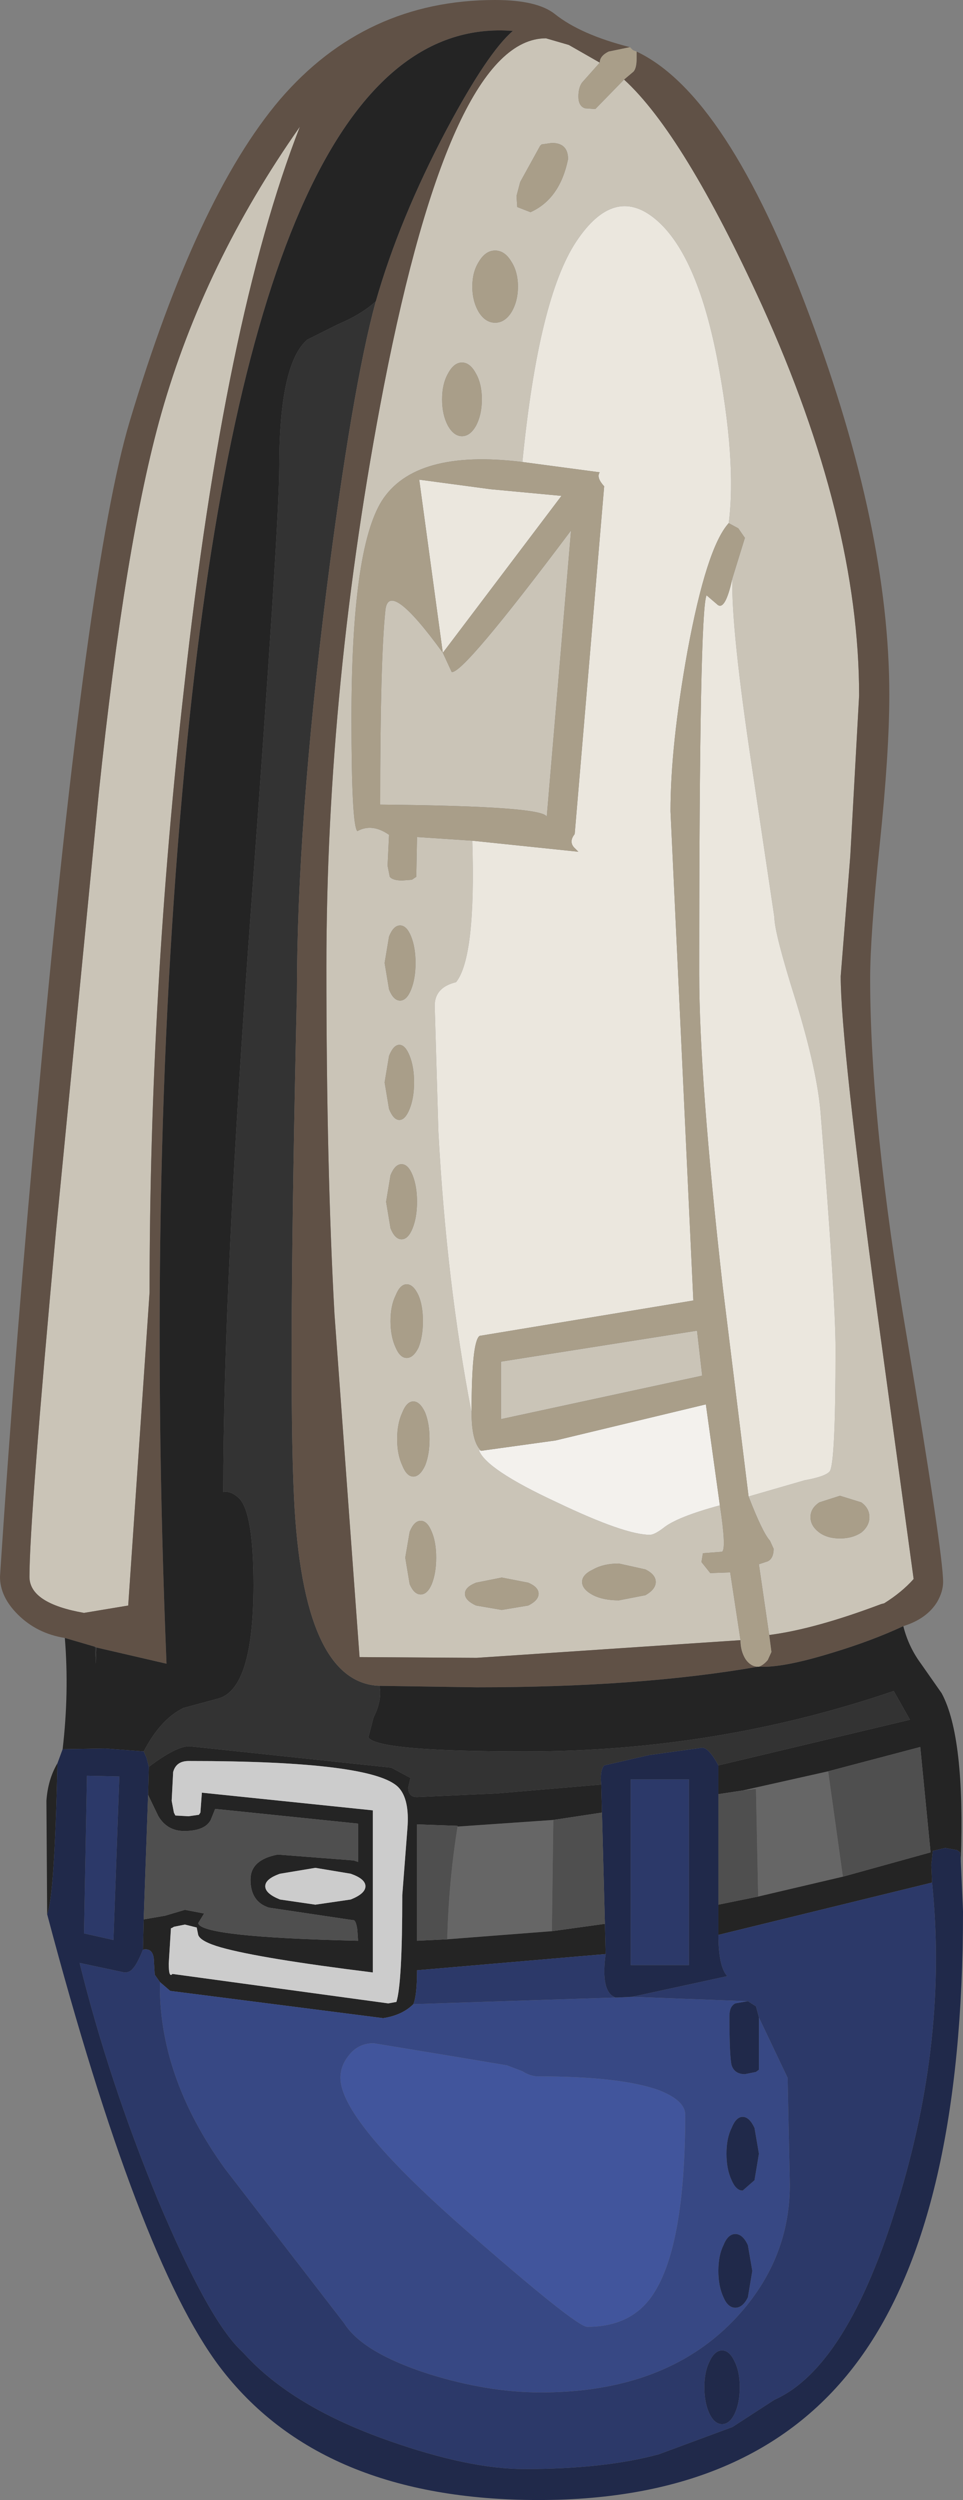<?xml version="1.0" encoding="UTF-8" standalone="no"?>
<svg xmlns:ffdec="https://www.free-decompiler.com/flash" xmlns:xlink="http://www.w3.org/1999/xlink" ffdec:objectType="shape" height="169.65px" width="65.35px" xmlns="http://www.w3.org/2000/svg">
  <rect width="100%" height="100%" fill="#808080" stroke="none"/>
  <g transform="matrix(1.0, 0.0, 0.0, 1.0, 32.35, 134.4)">
    <path d="M17.9 -23.1 L0.0 -21.9 -7.95 -21.95 -9.65 -45.2 Q-10.2 -55.1 -10.2 -68.75 -10.2 -88.05 -6.3 -108.2 -1.7 -131.8 4.7 -131.8 L6.25 -131.35 8.35 -130.15 7.15 -128.8 Q6.9 -128.45 6.9 -127.85 6.9 -127.2 7.35 -127.05 L8.05 -127.0 10.0 -129.0 Q14.05 -125.3 19.35 -113.7 25.95 -99.15 25.95 -87.2 L25.35 -76.3 24.7 -68.15 Q24.7 -63.75 27.2 -45.2 L29.65 -27.25 Q28.85 -26.35 27.65 -25.6 L27.45 -25.55 Q22.95 -23.85 19.85 -23.45 L19.15 -28.25 19.75 -28.45 Q20.15 -28.65 20.15 -29.3 L19.9 -29.85 Q19.4 -30.4 18.45 -32.85 L22.25 -33.95 Q23.65 -34.2 23.95 -34.55 24.35 -35.05 24.35 -42.85 24.35 -46.35 23.35 -58.7 23.15 -61.6 21.65 -66.5 20.2 -71.1 20.2 -72.15 L18.7 -82.2 Q17.25 -91.8 17.35 -95.15 L18.2 -97.9 17.75 -98.55 17.1 -98.9 Q17.65 -103.1 16.3 -110.15 14.9 -117.25 12.1 -119.55 9.3 -121.85 6.75 -118.0 4.2 -114.15 3.1 -103.05 -4.2 -103.95 -6.45 -100.4 -8.5 -97.1 -8.5 -85.65 -8.5 -78.35 -8.1 -78.0 -7.1 -78.55 -5.95 -77.75 L-6.05 -75.65 -5.9 -74.9 Q-5.7 -74.65 -5.05 -74.65 L-4.4 -74.7 -4.1 -74.9 -4.05 -77.6 -0.3 -77.35 Q-0.05 -69.45 -1.4 -67.75 -2.85 -67.4 -2.85 -66.15 L-2.6 -57.6 Q-2.05 -47.35 -0.35 -38.55 -0.35 -36.55 0.3 -35.95 L0.15 -36.0 Q0.6 -34.7 5.45 -32.45 10.05 -30.25 11.75 -30.25 12.05 -30.25 12.65 -30.7 13.55 -31.45 16.5 -32.25 16.95 -29.3 16.65 -29.1 L15.35 -29.0 15.25 -28.4 15.85 -27.65 17.2 -27.7 17.9 -23.1 M1.25 -117.4 Q0.6 -117.4 0.15 -116.65 -0.3 -115.95 -0.3 -114.95 -0.3 -113.95 0.15 -113.2 0.6 -112.5 1.25 -112.5 1.9 -112.5 2.35 -113.2 2.8 -113.95 2.8 -114.95 2.8 -115.95 2.35 -116.65 1.9 -117.4 1.25 -117.4 M4.4 -124.6 L4.3 -124.5 2.95 -122.05 2.7 -121.1 2.75 -120.35 3.65 -120.0 Q5.65 -120.9 6.2 -123.6 6.2 -124.7 5.1 -124.7 L4.4 -124.6 M14.95 -44.1 L15.3 -41.05 1.65 -38.1 1.65 -42.0 14.95 -44.1 M26.65 -31.45 Q26.65 -32.05 26.1 -32.45 L24.65 -32.9 23.25 -32.45 Q22.65 -32.05 22.65 -31.45 22.65 -30.85 23.25 -30.4 23.8 -30.0 24.65 -30.0 25.5 -30.0 26.1 -30.4 26.65 -30.85 26.65 -31.45 M6.4 -98.4 L4.75 -78.95 Q4.75 -79.7 -6.55 -79.8 -6.55 -89.6 -6.2 -92.95 -6.0 -95.2 -2.3 -90.1 L-1.7 -88.8 Q-0.95 -88.6 6.4 -98.4 M9.65 -28.3 Q8.6 -28.3 7.9 -27.9 7.15 -27.55 7.15 -27.05 7.15 -26.55 7.9 -26.15 8.6 -25.8 9.65 -25.8 L11.45 -26.15 Q12.15 -26.55 12.15 -27.05 12.15 -27.55 11.45 -27.9 L9.65 -28.3 M3.5 -25.45 Q4.2 -25.8 4.2 -26.25 4.2 -26.7 3.5 -27.0 L1.7 -27.35 -0.05 -27.0 Q-0.8 -26.7 -0.8 -26.25 -0.8 -25.8 -0.05 -25.45 L1.7 -25.15 3.5 -25.45 M-1.0 -104.8 Q-0.45 -104.8 -0.05 -105.5 0.35 -106.25 0.35 -107.3 0.35 -108.35 -0.05 -109.05 -0.45 -109.8 -1.0 -109.8 -1.55 -109.8 -1.95 -109.05 -2.35 -108.35 -2.35 -107.3 -2.35 -106.25 -1.95 -105.5 -1.55 -104.8 -1.0 -104.8 M-21.4 -106.35 Q-18.5 -116.55 -12.0 -125.8 -17.1 -112.75 -19.85 -87.8 -22.2 -67.1 -22.2 -46.7 L-23.65 -25.45 -26.65 -24.95 Q-30.35 -25.6 -30.35 -27.4 -30.35 -31.3 -28.55 -50.85 L-25.65 -80.55 Q-23.85 -97.7 -21.4 -106.35 M-4.55 -30.45 L-4.85 -28.7 -4.55 -26.9 Q-4.25 -26.2 -3.8 -26.2 -3.35 -26.2 -3.05 -26.9 -2.75 -27.65 -2.75 -28.7 -2.75 -29.75 -3.05 -30.45 -3.35 -31.2 -3.8 -31.2 -4.25 -31.2 -4.55 -30.45 M-3.5 -38.55 Q-3.85 -39.3 -4.3 -39.3 -4.75 -39.3 -5.05 -38.55 -5.4 -37.8 -5.4 -36.75 -5.4 -35.7 -5.05 -34.95 -4.75 -34.2 -4.3 -34.2 -3.85 -34.2 -3.5 -34.95 -3.2 -35.7 -3.2 -36.75 -3.2 -37.8 -3.5 -38.55 M-3.95 -46.5 Q-4.3 -47.25 -4.75 -47.25 -5.2 -47.25 -5.5 -46.5 -5.85 -45.8 -5.85 -44.75 -5.85 -43.7 -5.5 -42.95 -5.2 -42.25 -4.75 -42.25 -4.3 -42.25 -3.95 -42.95 -3.65 -43.7 -3.65 -44.75 -3.65 -45.8 -3.95 -46.5 M-5.85 -51.05 Q-5.55 -50.3 -5.1 -50.3 -4.65 -50.3 -4.35 -51.05 -4.05 -51.8 -4.05 -52.85 -4.05 -53.9 -4.35 -54.65 -4.65 -55.4 -5.1 -55.4 -5.55 -55.4 -5.85 -54.65 L-6.15 -52.85 -5.85 -51.05 M-5.25 -63.5 Q-5.65 -63.5 -5.95 -62.75 L-6.25 -60.95 -5.95 -59.15 Q-5.65 -58.4 -5.25 -58.4 -4.85 -58.4 -4.55 -59.15 -4.25 -59.9 -4.25 -60.95 -4.25 -62.0 -4.55 -62.75 -4.85 -63.5 -5.25 -63.5 M-4.15 -69.05 Q-4.15 -70.1 -4.45 -70.85 -4.75 -71.6 -5.2 -71.6 -5.65 -71.6 -5.95 -70.85 L-6.25 -69.05 -5.95 -67.25 Q-5.65 -66.5 -5.2 -66.5 -4.75 -66.5 -4.45 -67.25 -4.15 -68.0 -4.15 -69.05" fill="#cac4b7" fill-rule="evenodd" stroke="none"/>
    <path d="M-0.3 -77.35 L6.9 -76.6 6.6 -76.9 Q6.25 -77.3 6.65 -77.8 L8.65 -101.4 Q8.1 -102.0 8.35 -102.35 L3.1 -103.05 Q4.2 -114.15 6.75 -118.0 9.3 -121.85 12.1 -119.55 14.9 -117.25 16.3 -110.15 17.65 -103.1 17.1 -98.9 15.6 -97.25 14.3 -90.2 13.15 -83.8 13.15 -79.35 L14.7 -46.15 0.2 -43.75 Q-0.35 -43.4 -0.35 -38.55 -2.05 -47.35 -2.6 -57.6 L-2.85 -66.15 Q-2.85 -67.4 -1.4 -67.75 -0.05 -69.45 -0.3 -77.35 M0.95 -101.2 L5.75 -100.75 -2.3 -90.1 -3.9 -101.85 0.95 -101.2 M18.45 -32.85 L16.7 -47.05 Q15.1 -61.2 15.1 -68.3 15.1 -93.05 15.6 -94.0 L16.3 -93.4 Q16.85 -92.85 17.35 -95.15 17.25 -91.8 18.7 -82.2 L20.2 -72.15 Q20.2 -71.1 21.65 -66.5 23.15 -61.6 23.35 -58.7 24.35 -46.35 24.35 -42.85 24.35 -35.05 23.95 -34.55 23.65 -34.2 22.25 -33.95 L18.45 -32.85" fill="#ebe7de" fill-rule="evenodd" stroke="none"/>
    <path d="M19.1 -5.7 L18.95 -13.0 18.05 -12.9 23.85 -14.2 24.85 -7.05 19.1 -5.7 M5.1 -3.35 L-2.0 -2.8 Q-1.9 -6.75 -1.3 -10.45 L5.2 -10.9 5.1 -3.35" fill="#666666" fill-rule="evenodd" stroke="none"/>
    <path d="M12.4 7.45 Q14.15 8.15 14.15 9.1 14.15 17.95 12.0 21.25 10.55 23.5 7.5 23.5 6.75 23.5 -0.95 16.75 -9.25 9.45 -9.25 6.6 -9.25 5.8 -8.7 5.1 -8.05 4.25 -7.0 4.25 L-2.45 5.0 2.05 5.75 3.1 6.15 Q3.65 6.5 4.15 6.5 9.8 6.5 12.4 7.45" fill="#41559c" fill-rule="evenodd" stroke="none"/>
    <path d="M-25.9 -22.65 L-25.8 -22.6 -25.85 -21.5 -25.9 -22.65 M-6.85 -113.95 Q-8.45 -108.1 -10.2 -94.3 -12.2 -78.35 -12.2 -67.1 -12.8 -40.9 -12.4 -32.8 -11.8 -20.2 -6.6 -20.0 -6.4 -19.05 -7.0 -17.85 L-7.35 -16.5 Q-6.75 -15.55 3.3 -15.55 16.3 -15.55 28.3 -19.65 L29.4 -17.7 16.4 -14.6 Q15.75 -15.8 15.3 -15.8 L11.7 -15.3 8.65 -14.6 Q8.35 -14.25 8.45 -13.3 L1.4 -12.7 -4.05 -12.45 Q-4.65 -12.45 -4.65 -13.1 L-4.5 -13.75 -5.8 -14.45 -19.5 -15.9 Q-20.4 -15.9 -22.25 -14.5 L-22.4 -15.1 -22.6 -15.55 Q-21.45 -17.75 -19.9 -18.5 L-17.5 -19.15 Q-15.15 -19.85 -15.15 -26.85 -15.15 -31.8 -16.15 -32.75 -16.7 -33.25 -17.2 -33.15 -17.2 -47.15 -15.3 -72.95 -13.4 -98.75 -13.4 -102.75 -13.4 -109.7 -11.5 -111.35 L-9.4 -112.4 Q-7.85 -113.05 -6.85 -113.95" fill="#333333" fill-rule="evenodd" stroke="none"/>
    <path d="M10.4 -131.2 L8.95 -130.9 Q8.35 -130.6 8.35 -130.15 L6.25 -131.35 4.7 -131.8 Q-1.7 -131.8 -6.3 -108.2 -10.2 -88.05 -10.2 -68.75 -10.2 -55.1 -9.65 -45.2 L-7.95 -21.95 0.0 -21.9 17.9 -23.1 Q17.9 -22.35 18.25 -21.8 18.6 -21.3 19.1 -21.3 11.1 -19.9 0.0 -19.9 L-6.6 -20.0 Q-11.8 -20.2 -12.4 -32.8 -12.8 -40.9 -12.2 -67.1 -12.2 -78.35 -10.2 -94.3 -8.45 -108.1 -6.85 -113.95 -5.25 -119.55 -2.05 -125.6 0.75 -130.85 2.45 -132.3 -14.65 -133.65 -19.65 -84.1 -22.45 -56.05 -21.05 -21.5 L-25.8 -22.6 -25.9 -22.65 -27.95 -23.25 Q-29.85 -23.55 -31.15 -24.85 -32.35 -26.05 -32.35 -27.4 -31.3 -43.6 -29.65 -61.15 -26.45 -96.1 -23.55 -105.8 -19.0 -121.0 -13.35 -127.65 -7.55 -134.4 1.25 -134.4 4.1 -134.4 5.3 -133.45 7.05 -132.05 10.4 -131.2 M10.0 -129.0 L10.65 -129.55 Q10.85 -129.8 10.85 -130.4 L10.85 -130.9 Q17.0 -128.0 22.6 -112.95 28.0 -98.5 28.0 -87.25 28.0 -83.35 27.35 -77.1 26.7 -70.9 26.7 -68.0 26.7 -58.25 29.2 -43.6 31.65 -28.95 31.65 -27.05 31.65 -26.4 31.25 -25.7 30.55 -24.55 28.95 -24.05 26.8 -23.05 24.15 -22.25 20.75 -21.2 19.15 -21.3 19.45 -21.4 19.75 -21.75 L20.0 -22.3 19.85 -23.45 Q22.95 -23.85 27.45 -25.55 L27.65 -25.6 Q28.85 -26.35 29.65 -27.25 L27.2 -45.2 Q24.7 -63.75 24.7 -68.15 L25.35 -76.3 25.95 -87.2 Q25.95 -99.15 19.35 -113.7 14.05 -125.3 10.0 -129.0 M-21.4 -106.35 Q-23.85 -97.7 -25.65 -80.55 L-28.55 -50.85 Q-30.35 -31.3 -30.35 -27.4 -30.35 -25.6 -26.65 -24.95 L-23.65 -25.45 -22.2 -46.7 Q-22.2 -67.1 -19.85 -87.8 -17.1 -112.75 -12.0 -125.8 -18.5 -116.55 -21.4 -106.35" fill="#605146" fill-rule="evenodd" stroke="none"/>
    <path d="M-27.95 -23.25 L-25.9 -22.65 -25.85 -21.5 -25.8 -22.6 -21.05 -21.5 Q-22.45 -56.05 -19.65 -84.1 -14.65 -133.65 2.45 -132.3 0.75 -130.85 -2.05 -125.6 -5.25 -119.55 -6.85 -113.95 -7.85 -113.05 -9.4 -112.4 L-11.5 -111.35 Q-13.4 -109.7 -13.4 -102.75 -13.4 -98.75 -15.3 -72.95 -17.2 -47.15 -17.2 -33.15 -16.7 -33.25 -16.15 -32.75 -15.15 -31.8 -15.15 -26.85 -15.15 -19.85 -17.5 -19.15 L-19.9 -18.5 Q-21.45 -17.75 -22.6 -15.55 L-25.2 -15.75 -28.1 -15.7 Q-27.65 -19.55 -27.95 -23.25 M-6.6 -20.0 L0.0 -19.9 Q11.1 -19.9 19.1 -21.3 L19.15 -21.3 Q20.75 -21.2 24.15 -22.25 26.8 -23.05 28.95 -24.05 29.3 -22.65 30.15 -21.5 L31.55 -19.5 Q33.15 -16.55 32.85 -8.1 L32.8 -8.7 32.6 -8.85 31.8 -9.0 30.95 -8.8 30.85 -7.85 30.9 -6.65 16.4 -3.1 16.4 -5.15 19.1 -5.7 24.85 -7.05 30.8 -8.7 30.1 -15.85 23.85 -14.2 18.05 -12.9 16.4 -12.65 16.4 -14.6 29.4 -17.7 28.3 -19.65 Q16.3 -15.55 3.3 -15.55 -6.75 -15.55 -7.35 -16.5 L-7.0 -17.85 Q-6.4 -19.05 -6.6 -20.0 M8.45 -13.3 L8.5 -11.4 5.2 -10.9 -1.3 -10.45 -1.3 -10.5 -4.05 -10.6 -4.05 -2.7 -2.0 -2.8 5.1 -3.35 8.7 -3.85 8.75 -1.8 -4.05 -0.7 Q-4.05 1.0 -4.3 1.6 -5.05 2.35 -6.35 2.55 L-20.8 0.7 -21.5 0.1 -21.85 -0.4 -21.9 -1.25 Q-21.9 -2.25 -22.65 -2.1 L-22.6 -4.15 -21.15 -4.4 -19.8 -4.8 -18.5 -4.55 -18.9 -3.9 Q-18.75 -2.95 -8.05 -2.7 L-8.1 -3.45 Q-8.2 -4.15 -8.4 -4.1 L-14.1 -4.95 Q-15.35 -5.35 -15.35 -6.85 -15.35 -8.2 -13.5 -8.55 L-8.35 -8.15 -8.05 -8.05 -8.05 -10.65 -17.75 -11.65 -18.05 -10.9 Q-18.45 -10.15 -19.85 -10.15 -21.0 -10.15 -21.6 -11.15 L-22.3 -12.6 -22.25 -14.5 Q-20.4 -15.9 -19.5 -15.9 L-5.8 -14.45 -4.5 -13.75 -4.65 -13.1 Q-4.65 -12.45 -4.05 -12.45 L1.4 -12.7 8.45 -13.3 M-29.15 -4.5 L-29.2 -12.2 Q-29.1 -13.65 -28.45 -14.75 -28.65 -5.7 -29.15 -4.5 M-20.55 -11.4 L-20.45 -11.2 -19.55 -11.15 -18.85 -11.25 -18.75 -11.4 -18.65 -12.75 -7.05 -11.55 -7.05 -0.55 Q-14.7 -1.5 -17.35 -2.25 -18.75 -2.65 -18.9 -3.1 L-19.0 -3.6 -19.8 -3.8 -20.55 -3.65 Q-20.7 -3.55 -20.75 -3.55 L-20.9 -1.15 Q-20.9 -0.15 -20.65 -0.45 L-6.0 1.55 -5.45 1.45 Q-5.05 0.2 -5.05 -5.8 L-4.7 -10.35 Q-4.55 -12.3 -5.3 -13.1 -7.0 -14.9 -19.55 -14.9 -20.4 -14.9 -20.6 -14.15 L-20.7 -12.2 -20.55 -11.4 M-13.35 -7.25 Q-14.35 -6.9 -14.35 -6.4 -14.35 -5.9 -13.35 -5.5 L-10.95 -5.15 -8.55 -5.5 Q-7.55 -5.9 -7.55 -6.4 -7.55 -6.9 -8.55 -7.25 L-10.95 -7.65 -13.35 -7.25" fill="#242424" fill-rule="evenodd" stroke="none"/>
    <path d="M16.5 -32.25 Q13.55 -31.45 12.65 -30.7 12.05 -30.25 11.75 -30.25 10.05 -30.25 5.45 -32.45 0.6 -34.7 0.15 -36.0 L0.3 -35.95 5.35 -36.65 15.55 -39.1 16.5 -32.25" fill="#f3f1ed" fill-rule="evenodd" stroke="none"/>
    <path d="M9.4 1.15 L9.55 1.15 10.55 1.1 18.4 1.4 17.55 1.55 Q17.15 1.75 17.15 2.4 17.15 5.15 17.3 5.75 17.5 6.35 18.2 6.35 L18.95 6.2 19.15 6.05 19.15 2.5 21.1 6.6 21.25 13.85 Q21.25 19.1 17.4 23.1 12.7 27.95 4.35 27.95 0.75 27.95 -3.25 26.7 -7.75 25.25 -9.0 23.25 L-17.1 12.75 Q-21.6 6.5 -21.5 0.1 L-20.8 0.7 -6.35 2.55 Q-5.05 2.35 -4.3 1.6 L9.4 1.15 M12.4 7.45 Q9.8 6.5 4.15 6.5 3.65 6.5 3.1 6.15 L2.05 5.75 -2.45 5.0 -7.0 4.25 Q-8.05 4.25 -8.7 5.1 -9.25 5.8 -9.25 6.6 -9.25 9.45 -0.95 16.75 6.75 23.5 7.5 23.5 10.55 23.5 12.0 21.25 14.15 17.95 14.15 9.1 14.15 8.15 12.4 7.45 M17.55 17.2 Q17.05 17.2 16.75 17.95 16.4 18.65 16.4 19.7 16.4 20.75 16.75 21.5 17.05 22.2 17.55 22.2 18.05 22.2 18.4 21.5 L18.7 19.7 18.4 17.95 Q18.05 17.2 17.55 17.2 M17.3 10.0 Q16.95 10.7 16.95 11.75 16.95 12.8 17.3 13.55 17.6 14.25 18.05 14.25 L18.85 13.55 19.15 11.75 18.85 10.0 Q18.5 9.25 18.05 9.25 17.6 9.25 17.3 10.0" fill="#374884" fill-rule="evenodd" stroke="none"/>
    <path d="M10.45 -13.65 L14.4 -13.65 14.4 -1.05 10.45 -1.05 10.45 -13.65 M8.75 -1.8 Q8.45 0.4 9.15 1.0 L9.4 1.15 -4.3 1.6 Q-4.05 1.0 -4.05 -0.7 L8.75 -1.8 M10.55 1.1 L17.0 -0.3 Q16.4 -0.95 16.4 -3.1 L30.9 -6.65 Q32.0 3.95 28.55 15.1 25.15 26.25 20.2 28.45 L17.35 30.3 12.35 32.15 Q8.65 33.15 3.25 33.15 -0.5 33.15 -5.9 31.25 -12.5 28.95 -15.8 25.3 L-15.95 25.15 Q-18.2 23.05 -21.65 14.85 -25.0 6.7 -26.95 -1.2 L-23.9 -0.55 Q-23.55 -0.55 -23.35 -0.8 -23.05 -1.1 -22.65 -2.1 -21.9 -2.25 -21.9 -1.25 L-21.85 -0.4 -21.5 0.1 Q-21.6 6.5 -17.1 12.75 L-9.0 23.25 Q-7.75 25.25 -3.25 26.7 0.75 27.95 4.35 27.95 12.7 27.95 17.4 23.1 21.25 19.1 21.25 13.85 L21.1 6.6 19.15 2.5 18.95 1.75 18.4 1.4 10.55 1.1 M15.8 25.85 Q15.45 26.55 15.45 27.6 15.45 28.65 15.8 29.4 16.15 30.1 16.65 30.1 17.15 30.1 17.5 29.4 17.85 28.65 17.85 27.6 17.85 26.55 17.5 25.85 17.15 25.1 16.65 25.1 16.15 25.1 15.8 25.85 M-26.45 -13.9 L-24.25 -13.85 -24.65 -2.75 -26.65 -3.2 -26.45 -13.9" fill="#2c3969" fill-rule="evenodd" stroke="none"/>
    <path d="M10.45 -13.65 L10.45 -1.05 14.4 -1.05 14.4 -13.65 10.45 -13.65 M8.45 -13.3 Q8.35 -14.25 8.65 -14.6 L11.7 -15.3 15.3 -15.8 Q15.75 -15.8 16.4 -14.6 L16.4 -12.65 16.4 -5.15 16.4 -3.1 Q16.4 -0.95 17.0 -0.3 L10.55 1.1 9.55 1.15 9.4 1.15 9.15 1.0 Q8.45 0.4 8.75 -1.8 L8.7 -3.85 8.5 -11.4 8.45 -13.3 M32.85 -8.1 L33.0 -4.7 Q33.0 16.0 26.0 25.65 19.05 35.25 4.2 35.25 -10.6 35.25 -17.45 26.2 -22.95 18.9 -29.15 -4.5 -28.65 -5.7 -28.45 -14.75 L-28.1 -15.7 -25.2 -15.75 -22.6 -15.55 -22.4 -15.1 -22.25 -14.5 -22.3 -12.6 -22.6 -4.15 -22.65 -2.1 Q-23.05 -1.1 -23.35 -0.8 -23.55 -0.55 -23.9 -0.55 L-26.95 -1.2 Q-25.0 6.7 -21.65 14.85 -18.2 23.05 -15.95 25.15 L-15.8 25.3 Q-12.5 28.95 -5.9 31.25 -0.5 33.15 3.25 33.15 8.65 33.15 12.35 32.15 L17.35 30.3 20.2 28.45 Q25.15 26.25 28.55 15.1 32.0 3.95 30.9 -6.65 L30.85 -7.85 30.95 -8.8 31.8 -9.0 32.6 -8.85 32.8 -8.7 32.85 -8.1 M19.15 2.5 L19.15 6.05 18.95 6.2 18.2 6.35 Q17.5 6.35 17.3 5.75 17.15 5.15 17.15 2.4 17.15 1.75 17.55 1.55 L18.4 1.4 18.95 1.75 19.15 2.5 M17.3 10.0 Q17.6 9.25 18.05 9.25 18.5 9.25 18.85 10.0 L19.15 11.75 18.85 13.55 18.05 14.25 Q17.6 14.25 17.3 13.55 16.95 12.8 16.95 11.75 16.95 10.7 17.3 10.0 M17.55 17.2 Q18.05 17.2 18.4 17.95 L18.7 19.7 18.4 21.5 Q18.05 22.2 17.55 22.2 17.05 22.2 16.75 21.5 16.4 20.75 16.4 19.7 16.4 18.65 16.75 17.95 17.05 17.2 17.55 17.2 M15.8 25.85 Q16.15 25.1 16.65 25.1 17.15 25.1 17.5 25.85 17.85 26.55 17.85 27.6 17.85 28.65 17.5 29.4 17.15 30.1 16.65 30.1 16.15 30.1 15.8 29.4 15.45 28.65 15.45 27.6 15.45 26.55 15.8 25.85 M-26.45 -13.9 L-26.65 -3.2 -24.65 -2.75 -24.25 -13.85 -26.45 -13.9" fill="#20294a" fill-rule="evenodd" stroke="none"/>
    <path d="M8.35 -130.15 Q8.35 -130.6 8.95 -130.9 L10.4 -131.2 10.6 -131.0 10.85 -130.9 10.85 -130.4 Q10.85 -129.8 10.65 -129.55 L10.0 -129.0 8.05 -127.0 7.35 -127.05 Q6.9 -127.2 6.9 -127.85 6.9 -128.45 7.15 -128.8 L8.35 -130.15 M19.1 -21.3 Q18.6 -21.3 18.25 -21.8 17.9 -22.35 17.9 -23.1 L17.2 -27.7 15.85 -27.65 15.25 -28.4 15.35 -29.0 16.65 -29.1 Q16.95 -29.3 16.5 -32.25 L15.55 -39.1 5.35 -36.65 0.3 -35.95 Q-0.35 -36.55 -0.35 -38.55 -0.35 -43.4 0.2 -43.75 L14.7 -46.15 13.15 -79.35 Q13.15 -83.8 14.3 -90.2 15.6 -97.25 17.1 -98.9 L17.75 -98.55 18.2 -97.9 17.35 -95.15 Q16.85 -92.85 16.3 -93.4 L15.6 -94.0 Q15.1 -93.05 15.1 -68.3 15.1 -61.2 16.7 -47.05 L18.45 -32.85 Q19.4 -30.4 19.9 -29.85 L20.15 -29.3 Q20.15 -28.65 19.75 -28.45 L19.15 -28.25 19.85 -23.45 20.0 -22.3 19.75 -21.75 Q19.45 -21.4 19.15 -21.3 L19.1 -21.3 M4.4 -124.6 L5.1 -124.7 Q6.2 -124.7 6.2 -123.6 5.65 -120.9 3.65 -120.0 L2.75 -120.35 2.7 -121.1 2.95 -122.05 4.3 -124.5 4.4 -124.6 M1.25 -117.4 Q1.9 -117.4 2.35 -116.65 2.8 -115.95 2.8 -114.95 2.8 -113.95 2.35 -113.2 1.9 -112.5 1.25 -112.5 0.6 -112.5 0.15 -113.2 -0.3 -113.95 -0.3 -114.95 -0.3 -115.95 0.15 -116.65 0.6 -117.4 1.25 -117.4 M3.1 -103.05 L8.35 -102.35 Q8.1 -102.0 8.65 -101.4 L6.65 -77.8 Q6.25 -77.3 6.6 -76.9 L6.9 -76.6 -0.3 -77.35 -4.05 -77.6 -4.1 -74.9 -4.4 -74.7 -5.05 -74.65 Q-5.7 -74.65 -5.9 -74.9 L-6.05 -75.65 -5.95 -77.75 Q-7.1 -78.55 -8.1 -78.0 -8.5 -78.35 -8.5 -85.65 -8.5 -97.1 -6.45 -100.4 -4.2 -103.95 3.1 -103.05 M0.95 -101.2 L-3.9 -101.85 -2.3 -90.1 5.75 -100.75 0.95 -101.2 M6.4 -98.4 Q-0.95 -88.6 -1.7 -88.8 L-2.3 -90.1 Q-6.0 -95.2 -6.2 -92.95 -6.55 -89.6 -6.55 -79.8 4.75 -79.7 4.75 -78.95 L6.4 -98.4 M26.65 -31.45 Q26.65 -30.85 26.1 -30.4 25.5 -30.0 24.65 -30.0 23.8 -30.0 23.25 -30.4 22.65 -30.85 22.65 -31.45 22.65 -32.05 23.25 -32.45 L24.65 -32.9 26.1 -32.45 Q26.65 -32.05 26.65 -31.45 M14.95 -44.1 L1.65 -42.0 1.65 -38.1 15.3 -41.05 14.95 -44.1 M3.5 -25.45 L1.7 -25.15 -0.05 -25.45 Q-0.8 -25.8 -0.8 -26.25 -0.8 -26.7 -0.05 -27.0 L1.7 -27.35 3.5 -27.0 Q4.2 -26.7 4.2 -26.25 4.2 -25.8 3.5 -25.45 M9.65 -28.3 L11.45 -27.9 Q12.15 -27.55 12.15 -27.05 12.15 -26.55 11.45 -26.15 L9.65 -25.8 Q8.6 -25.8 7.9 -26.15 7.15 -26.55 7.15 -27.05 7.15 -27.55 7.9 -27.9 8.6 -28.3 9.65 -28.3 M-1.0 -104.8 Q-1.55 -104.8 -1.95 -105.5 -2.35 -106.25 -2.35 -107.3 -2.35 -108.35 -1.95 -109.05 -1.55 -109.8 -1.0 -109.8 -0.45 -109.8 -0.05 -109.05 0.35 -108.35 0.35 -107.3 0.35 -106.25 -0.05 -105.5 -0.45 -104.8 -1.0 -104.8 M-4.15 -69.05 Q-4.15 -68.0 -4.45 -67.25 -4.75 -66.5 -5.2 -66.5 -5.65 -66.5 -5.95 -67.25 L-6.25 -69.05 -5.95 -70.85 Q-5.65 -71.6 -5.2 -71.6 -4.75 -71.6 -4.45 -70.85 -4.15 -70.1 -4.15 -69.05 M-5.25 -63.5 Q-4.85 -63.5 -4.55 -62.75 -4.25 -62.0 -4.25 -60.95 -4.25 -59.9 -4.55 -59.15 -4.85 -58.4 -5.25 -58.4 -5.65 -58.4 -5.95 -59.15 L-6.25 -60.95 -5.95 -62.75 Q-5.65 -63.5 -5.25 -63.5 M-5.85 -51.05 L-6.15 -52.85 -5.85 -54.65 Q-5.55 -55.4 -5.1 -55.4 -4.65 -55.4 -4.35 -54.65 -4.05 -53.9 -4.05 -52.85 -4.05 -51.8 -4.35 -51.05 -4.65 -50.3 -5.1 -50.3 -5.55 -50.3 -5.85 -51.05 M-3.95 -46.5 Q-3.65 -45.8 -3.65 -44.75 -3.65 -43.7 -3.95 -42.95 -4.3 -42.25 -4.75 -42.25 -5.2 -42.25 -5.5 -42.95 -5.85 -43.7 -5.85 -44.75 -5.85 -45.8 -5.5 -46.5 -5.2 -47.25 -4.75 -47.25 -4.3 -47.25 -3.95 -46.5 M-3.5 -38.55 Q-3.2 -37.8 -3.2 -36.75 -3.2 -35.7 -3.5 -34.95 -3.85 -34.2 -4.3 -34.2 -4.75 -34.2 -5.05 -34.95 -5.4 -35.7 -5.4 -36.75 -5.4 -37.8 -5.05 -38.55 -4.75 -39.3 -4.3 -39.3 -3.85 -39.3 -3.5 -38.55 M-4.55 -30.45 Q-4.25 -31.2 -3.8 -31.2 -3.35 -31.2 -3.05 -30.45 -2.75 -29.75 -2.75 -28.7 -2.75 -27.65 -3.05 -26.9 -3.35 -26.2 -3.8 -26.2 -4.25 -26.2 -4.55 -26.9 L-4.85 -28.7 -4.55 -30.45" fill="#a99e89" fill-rule="evenodd" stroke="none"/>
    <path d="M8.5 -11.4 L8.7 -3.85 5.1 -3.35 5.2 -10.9 8.5 -11.4 M16.4 -5.15 L16.4 -12.65 18.05 -12.9 18.95 -13.0 19.1 -5.7 16.4 -5.15 M-2.0 -2.8 L-4.05 -2.7 -4.05 -10.6 -1.3 -10.5 -1.3 -10.45 Q-1.9 -6.75 -2.0 -2.8 M24.85 -7.05 L23.85 -14.2 30.1 -15.85 30.8 -8.7 24.85 -7.05 M-22.6 -4.15 L-22.3 -12.6 -21.6 -11.15 Q-21.0 -10.15 -19.85 -10.15 -18.45 -10.15 -18.05 -10.9 L-17.75 -11.65 -8.05 -10.65 -8.05 -8.05 -8.35 -8.15 -13.5 -8.55 Q-15.35 -8.2 -15.35 -6.85 -15.35 -5.35 -14.1 -4.95 L-8.4 -4.1 Q-8.2 -4.15 -8.1 -3.45 L-8.05 -2.7 Q-18.75 -2.95 -18.9 -3.9 L-18.5 -4.55 -19.8 -4.8 -21.15 -4.4 -22.6 -4.15" fill="#4f4f4f" fill-rule="evenodd" stroke="none"/>
    <path d="M-20.55 -11.4 L-20.7 -12.2 -20.6 -14.15 Q-20.4 -14.9 -19.55 -14.9 -7.0 -14.9 -5.3 -13.1 -4.55 -12.3 -4.7 -10.35 L-5.05 -5.8 Q-5.05 0.2 -5.45 1.45 L-6.0 1.55 -20.65 -0.45 Q-20.9 -0.15 -20.9 -1.15 L-20.75 -3.55 Q-20.7 -3.55 -20.55 -3.65 L-19.8 -3.8 -19.0 -3.6 -18.9 -3.1 Q-18.75 -2.65 -17.35 -2.25 -14.7 -1.5 -7.05 -0.55 L-7.05 -11.55 -18.65 -12.75 -18.75 -11.4 -18.85 -11.25 -19.55 -11.15 -20.45 -11.2 -20.55 -11.4 M-13.35 -7.25 L-10.95 -7.65 -8.55 -7.25 Q-7.55 -6.9 -7.55 -6.4 -7.55 -5.9 -8.55 -5.5 L-10.95 -5.15 -13.35 -5.5 Q-14.35 -5.9 -14.35 -6.4 -14.35 -6.9 -13.35 -7.25" fill="#cccccc" fill-rule="evenodd" stroke="none"/>
  </g>
</svg>
